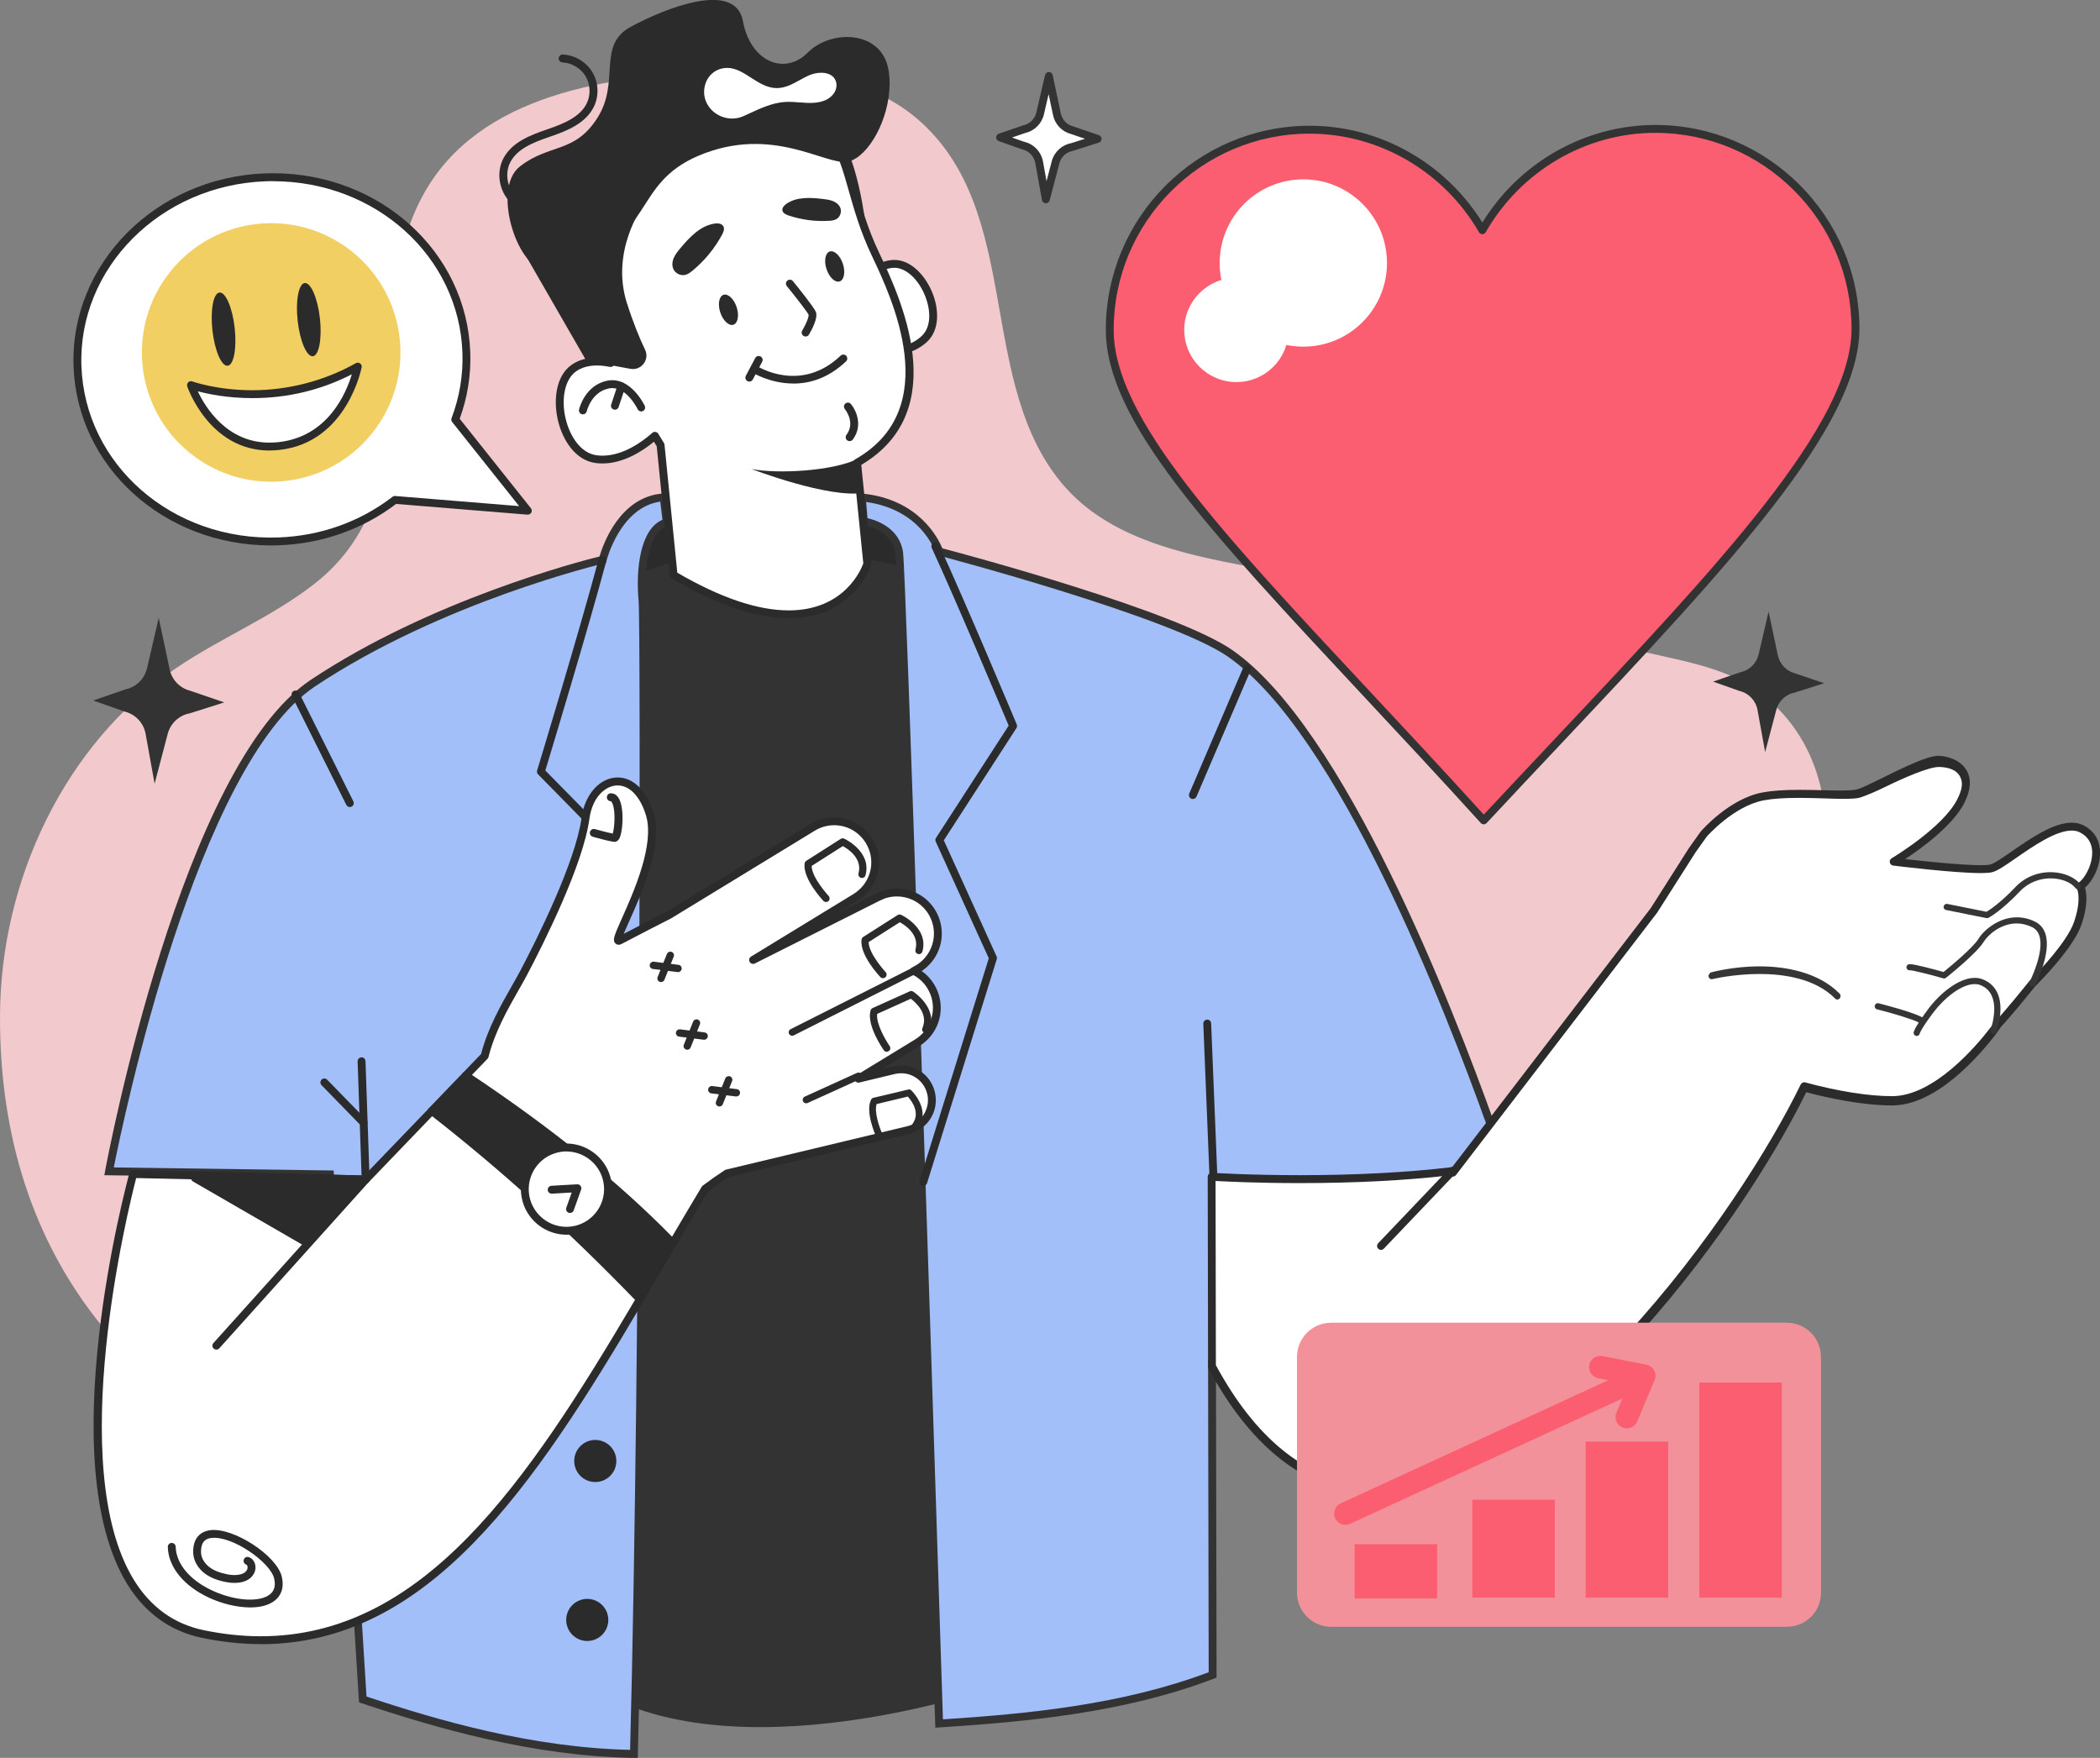 <?xml version="1.0" encoding="UTF-8"?>
<svg id="_레이어_2" data-name="레이어 2" xmlns="http://www.w3.org/2000/svg" viewBox="0 0 452.86 379.11">
  <rect x="0" y="0" width="452.86" height="379.11" fill="#808080" stroke="none"/>
  <defs>
    <style>
      .cls-1 {
        fill: #f2cf63;
      }

      .cls-1, .cls-2, .cls-3, .cls-4, .cls-5, .cls-6, .cls-7, .cls-8, .cls-9 {
        stroke-width: 0px;
      }

      .cls-2 {
        fill: #363636;
      }

      .cls-3 {
        fill: #a2bff9;
      }

      .cls-4 {
        fill: #2b2b2b;
      }

      .cls-5 {
        fill: #333;
      }

      .cls-6 {
        fill: #fff;
      }

      .cls-7 {
        fill: #fc5e71;
      }

      .cls-8 {
        fill: #f2c9cc;
      }

      .cls-9 {
        fill: #f29199;
      }
    </style>
  </defs>
  <g id="_迹_1" data-name="卵迹_1">
    <g>
      <path class="cls-8" d="m229.75,105.11c13.36,15.12,38.14,16.11,56.51,20.22,24.26,5.43,48.52,10.85,72.79,16.28,6.97,1.56,14.15,3.21,19.93,7.4,27.43,19.9,12.38,65.93-8.18,84.23-16.17,14.4-36.77,22.56-56.01,32.49-37.24,19.22-68.16,46.42-109.22,58.16C123.84,347.27-.36,326.54,0,219.06c.1-29.12,13.84-58.53,37.9-74.92,9.65-6.57,20.69-11.02,29.89-18.22,27.52-21.55,7.89-59.33,24.72-86.03,12.96-20.56,41.54-23.81,63.62-24.44,14.63-.42,30.55.64,41.66,10.17,23.31,19.99,12.29,57.23,31.96,79.51Z"/>
      <g>
        <path class="cls-6" d="m231.19,31.7l5.51-1.75-5.51-1.88c-1.65-.43-2.91-1.76-3.26-3.42l-1.75-8.27-1.88,8.09c-.4,1.71-1.74,3.03-3.46,3.39l-5.18,1.78,5,1.76c1.75.41,3.09,1.82,3.41,3.59l1.45,8,2.11-8.01c.45-1.69,1.83-2.97,3.55-3.29Z"/>
        <path class="cls-5" d="m225.53,43.84s-.02,0-.03,0c-.4-.02-.73-.31-.8-.7l-1.45-8c-.26-1.44-1.35-2.58-2.77-2.91-.03,0-.06-.02-.09-.03l-5-1.76c-.34-.12-.57-.44-.57-.8,0-.36.23-.68.57-.8l5.18-1.78s.07-.02.1-.03c1.38-.29,2.49-1.37,2.81-2.75l1.88-8.09c.09-.39.43-.66.83-.66h0c.4,0,.74.28.82.67l1.75,8.27c.29,1.36,1.3,2.43,2.65,2.78l5.56,1.9c.35.12.58.45.57.81,0,.37-.24.69-.59.8l-5.5,1.75s-.07.02-.11.03c-1.39.25-2.53,1.3-2.88,2.67l-2.11,8.01c-.1.37-.44.63-.82.63Zm-4.62-13.25c2.06.5,3.63,2.16,4.01,4.25l.76,4.23,1.13-4.3c.52-1.99,2.16-3.51,4.17-3.89l3-.95-3.07-1.05c-1.91-.5-3.4-2.06-3.82-4.05l-.96-4.52-1.01,4.36c-.46,2-2.05,3.57-4.05,4.02l-2.83.97,2.66.94Z"/>
      </g>
      <path class="cls-5" d="m40.96,153.83l7.4-2.35-7.4-2.53c-2.21-.58-3.91-2.36-4.38-4.6l-2.35-11.11-2.52,10.87c-.53,2.29-2.34,4.07-4.65,4.56l-6.97,2.4,6.72,2.37c2.36.55,4.16,2.44,4.59,4.82l1.94,10.75,2.83-10.76c.6-2.28,2.46-4,4.78-4.42Z"/>
      <path class="cls-5" d="m387.09,149.34l6.27-1.99-6.27-2.14c-1.87-.49-3.31-2-3.71-3.9l-1.99-9.41-2.14,9.21c-.45,1.94-1.98,3.45-3.93,3.86l-5.9,2.03,5.69,2.01c1.99.46,3.52,2.07,3.89,4.08l1.65,9.11,2.4-9.11c.51-1.93,2.09-3.39,4.05-3.74Z"/>
      <g>
        <g>
          <path class="cls-7" d="m356.88,27.79c-16,.04-29.79,8.88-37.21,21.84-7.48-12.93-21.31-21.71-37.31-21.67-23.83.05-43.1,19.42-43.05,43.24.05,23.83,34.94,55.32,80.65,105.72,43.04-46.19,80.22-82.26,80.17-106.09-.05-23.83-19.42-43.1-43.25-43.05Z"/>
          <path class="cls-5" d="m319.96,177.78h0c-.24,0-.46-.1-.62-.28-9.04-9.96-17.49-19.01-25.66-27.76-33.22-35.57-55.17-59.08-55.21-78.53-.06-24.26,19.64-44.04,43.89-44.09h.1c15.05,0,29.17,7.96,37.21,20.87,7.99-12.98,22.12-21,37.22-21.04h.1c24.2,0,43.94,19.69,43.99,43.89.05,21.19-28.49,51.49-64.62,89.86-5.12,5.43-10.41,11.05-15.78,16.81-.16.17-.39.27-.62.27Zm-37.5-148.96h-.1c-23.32.05-42.25,19.07-42.2,42.39.04,18.78,22.99,43.36,54.75,77.37,7.99,8.56,16.24,17.39,25.06,27.1,5.16-5.53,10.24-10.92,15.15-16.14,35.87-38.09,64.2-68.17,64.16-88.69-.05-23.27-19.03-42.2-42.3-42.2h-.1c-14.96.03-28.94,8.24-36.48,21.42-.15.26-.43.43-.73.43h0c-.3,0-.58-.16-.73-.42-7.58-13.11-21.56-21.25-36.48-21.25Z"/>
        </g>
        <circle class="cls-6" cx="281.06" cy="56.72" r="18.04"/>
        <circle class="cls-6" cx="266.63" cy="71.15" r="11.25"/>
      </g>
      <g>
        <path class="cls-6" d="m113.83,110.14l-15.66-19.67c1.71-4.52,2.58-9.4,2.4-14.47-.78-21.68-20.18-38.58-43.33-37.75-23.15.83-41.3,19.08-40.52,40.76.78,21.68,20.18,38.58,43.33,37.75,9.55-.34,18.25-3.66,25.12-8.95l28.67,2.33Z"/>
        <path class="cls-4" d="m58.41,117.63c-23.08,0-41.77-16.95-42.55-38.6-.79-22.11,17.75-40.79,41.34-41.64.56-.02,1.11-.03,1.66-.03,23.08,0,41.77,16.95,42.55,38.6.18,4.89-.59,9.72-2.28,14.35l15.36,19.3c.21.27.24.63.09.93-.16.3-.48.46-.82.45l-28.34-2.31c-7.26,5.5-16.02,8.59-25.34,8.92-.56.02-1.11.03-1.67.03Zm.45-78.56c-.53,0-1.07,0-1.6.03-22.65.81-40.46,18.7-39.7,39.88.76,21.22,19.56,37.74,42.46,36.93,9.09-.33,17.6-3.36,24.63-8.77.17-.13.38-.19.59-.17l26.71,2.18-14.44-18.14c-.19-.23-.24-.55-.13-.83,1.73-4.56,2.51-9.31,2.34-14.14-.74-20.73-18.69-36.96-40.85-36.96Z"/>
      </g>
      <g>
        <circle class="cls-1" cx="58.48" cy="76.01" r="27.88" transform="translate(-37.41 74.21) rotate(-51.35)"/>
        <path class="cls-4" d="m68.99,68.67c-.49-4.36-1.95-7.77-3.28-7.63-1.32.15-2,3.8-1.52,8.16.49,4.36,1.95,7.77,3.28,7.63,1.32-.15,2-3.8,1.52-8.16Z"/>
        <path class="cls-4" d="m50.61,70.72c-.49-4.36-1.95-7.77-3.28-7.63s-2,3.8-1.52,8.16c.49,4.36,1.95,7.77,3.28,7.63s2-3.8,1.52-8.16Z"/>
        <g>
          <path class="cls-6" d="m41.19,83.06s17.57,6.41,35.97-4c0,0-2.85,15.56-16.98,17.13-14.12,1.57-19-13.13-19-13.13Z"/>
          <path class="cls-4" d="m58.1,97.16c-12.99,0-17.68-13.69-17.72-13.83-.1-.31-.02-.65.21-.88.23-.23.58-.3.88-.19.05.02,5.32,1.9,12.95,1.9s15.47-1.97,22.32-5.84c.29-.16.64-.14.91.05.27.19.4.52.34.84-.03.16-3.14,16.2-17.72,17.82-.73.08-1.46.12-2.17.12Zm-15.44-12.76c1.61,3.41,6.25,11.06,15.44,11.06.65,0,1.32-.04,1.99-.11,10.64-1.18,14.57-10.59,15.78-14.63-6.64,3.41-13.85,5.14-21.44,5.14-5.35,0-9.53-.87-11.76-1.47Z"/>
        </g>
      </g>
      <path class="cls-4" d="m134.3,122.73c.72-6.8,3.47-12.15,9.55-12.29s44.26-.43,46.72.43c2.46.87,8.53,12.29,8.53,12.29l-20.54,5.79h-46.57l2.31-6.22Z"/>
      <path class="cls-5" d="m185.21,120.27s13.45,2.17,17.36,4.77c3.9,2.6,9.55,239.51,9.55,239.51,0,0-59.01,19.96-88.51-3.47l6.36-234.88,17.36-5.79,37.89-.14Z"/>
      <g>
        <path class="cls-3" d="m138.57,129.6c-.65-6.94.43-15.62,5.21-16.92l-.65-5.42c-9.98.65-13.16,13.45-13.16,13.45,0,0-34.71,8.1-62.48,26.61-27.77,18.51-43.97,105.29-43.97,105.29l47.64.66,7.08,113.24c19.17,6.43,38.44,11.43,58.47,11.74,2.26-84.18,2.35-243.45,1.86-248.65Z"/>
        <path class="cls-5" d="m137.53,379.11h-.84c-21.9-.35-42.89-6.49-58.73-11.8l-.54-.18-7.06-113.02-47.86-.66.18-.99c.66-3.56,16.58-87.34,44.33-105.84,25.79-17.19,57.92-25.53,62.27-26.61.73-2.48,4.35-12.97,13.79-13.59l.8-.05.83,6.95-.71.19c-4.08,1.11-5.24,9.09-4.58,16.02.43,4.62.43,163.36-1.86,248.75l-.02.84Zm-58.49-13.23c15.45,5.16,35.72,11.03,56.84,11.5,2.27-85.55,2.27-243.11,1.84-247.7-.65-6.97.34-15.54,5.13-17.58l-.47-3.92c-8.63,1.22-11.56,12.61-11.59,12.73l-.13.5-.51.12c-.35.08-34.89,8.28-62.2,26.49-25.57,17.05-41.5,94.09-43.41,103.75l47.41.66,7.09,113.45Z"/>
      </g>
      <g>
        <path class="cls-3" d="m321.39,242.34c-8.14-22.79-31.91-84.51-56.05-101.38-12.58-8.8-62.77-21.98-62.77-21.98,0,0-3.21-10.32-16.72-11.67l.45,5.16s6.72.87,7.59,6.72c.63,4.25,5.82,164.65,8.63,252.52,20.16-1.3,40.34-3.34,58.98-10.47l-.13-66.55c-.04-22.58,51.86-42.13,51.86-42.13.13-.02.25-.03.37-.04,3.64-.44,7.26-.98,10.75-1.63,0,0-1.05-3.2-2.95-8.53Z"/>
        <path class="cls-5" d="m201.7,372.6l-.03-.88c-5.02-157.37-8.17-249.37-8.62-252.42-.76-5.14-6.61-5.97-6.86-6.01l-.68-.09-.6-6.86,1.02.1c12.26,1.22,16.43,9.73,17.28,11.81,5.22,1.38,50.53,13.54,62.61,22,24.06,16.81,47.43,76.79,56.37,101.79,1.88,5.28,2.95,8.52,2.96,8.55l.3.92-.95.18c-3.3.62-6.93,1.17-10.8,1.64l-.27.03c-2.51.96-51.25,20.02-51.21,41.3l.13,67.14-.55.21c-19.46,7.45-40.78,9.34-59.23,10.53l-.87.06Zm-14.61-260.85c1.85.43,6.86,2.06,7.64,7.31.63,4.24,5.65,159.11,8.61,251.74,17.95-1.17,38.52-3.08,57.31-10.16l-.13-65.96c-.04-22.9,50.27-42.12,52.41-42.93l.18-.05.38-.04c3.47-.42,6.74-.91,9.74-1.45-.44-1.31-1.35-3.97-2.64-7.59-8.88-24.85-32.08-84.44-55.74-100.97-12.31-8.61-62-21.73-62.5-21.86l-.46-.12-.14-.45c-.12-.39-3.07-9.3-14.97-10.96l.3,3.48Z"/>
      </g>
      <path class="cls-4" d="m199.1,255.77c-.08,0-.17-.01-.25-.04-.45-.14-.7-.62-.56-1.06l14.94-48-11.44-25.16c-.12-.26-.1-.57.06-.81l15.67-24.21c-1.45-3.44-11.54-27.41-16.59-38.32-.2-.43-.01-.93.41-1.13.43-.2.93-.01,1.13.41,5.44,11.74,16.68,38.52,16.79,38.79.11.26.08.55-.07.79l-15.66,24.2,11.38,25.03c.09.19.1.4.04.6l-15.04,48.31c-.11.36-.45.6-.81.6Z"/>
      <path class="cls-4" d="m138.06,256.35c-.37,0-.71-.24-.82-.62l-13.31-46.86c-.04-.16-.04-.32,0-.48l7.67-25.55-15.56-15.84c-.22-.22-.3-.54-.21-.84.09-.3,9.01-29.68,13.3-45.68.12-.45.58-.72,1.04-.6.45.12.72.59.6,1.04-3.99,14.9-11.99,41.35-13.17,45.25l15.56,15.84c.22.22.3.54.21.84l-7.74,25.8,13.24,46.62c.13.45-.13.92-.58,1.05-.08.02-.16.03-.23.03Z"/>
      <path class="cls-2" d="m77.83,326.42c-1.01,0-1.97-.07-2.84-.15-1.67-.13-4.13-.47-6.08-1.9-1.76-1.15-3.26-3.59-2.67-5.98.64-2.58,3.28-4.25,7.25-4.56,2.41-.19,4.34.21,5.72,1.21.99.71,1.69,1.89,1.86,3.15.14,1.06-.11,2.07-.72,2.82-.21.26-.55.37-.86.29-.33-.08-.71-.18-.92-.16-.47.04-.88-.31-.91-.78s.31-.88.78-.91c.28-.02.57.01.85.06.16-.39.15-.79.11-1.1-.11-.79-.55-1.56-1.17-2-1.3-.94-3.22-1-4.59-.89-1.51.12-5.1.68-5.74,3.28-.4,1.6.73,3.35,1.99,4.18,1.27.93,2.88,1.42,5.26,1.6,2.45.23,5.58.34,8.28-.93,2.13-1.14,4.05-3.88,3.37-6.29-.5-1.9-2.32-3.45-5.42-4.62-3.05-1.16-6.53-1.68-10.33-1.56-.47.05-.86-.35-.88-.82-.01-.47.35-.86.82-.88,4.03-.14,7.72.43,10.98,1.67,3.64,1.38,5.81,3.32,6.46,5.77.91,3.25-1.45,6.75-4.25,8.25-2.08.98-4.31,1.25-6.35,1.25Z"/>
      <circle class="cls-4" cx="128.16" cy="279.9" r="4.54"/>
      <path class="cls-4" d="m132.91,315.08c0-2.51-2.03-4.54-4.54-4.54s-4.54,2.03-4.54,4.54,2.03,4.54,4.54,4.54,4.54-2.03,4.54-4.54Z"/>
      <circle class="cls-4" cx="126.64" cy="349.36" r="4.54"/>
      <g>
        <g>
          <path class="cls-6" d="m182.87,66.1s3.89-9.18,10.02-9.19c6.12-.01,11.31,11.74,6.39,16.24-4.92,4.51-13.61,2.42-13.61,2.42l-2.8-9.47Z"/>
          <path class="cls-4" d="m190.32,76.9c-2.71,0-4.76-.49-4.85-.51-.29-.07-.53-.29-.62-.58l-2.8-9.47c-.06-.19-.04-.39.03-.57.17-.4,4.19-9.69,10.8-9.71,3.75,0,6.84,3.64,8.25,7.25,1.29,3.31,1.63,7.8-1.28,10.47-2.82,2.58-6.74,3.12-9.53,3.12Zm-3.98-2.06c.72.14,2.21.36,3.98.36,2.49,0,5.97-.46,8.38-2.68,2.28-2.08,1.93-5.81.84-8.6-1.41-3.63-4.15-6.17-6.65-6.17-4.94.01-8.44,6.94-9.12,8.4l2.57,8.68Z"/>
        </g>
        <path class="cls-4" d="m178.17,25.58c5.11,4.01,7.87,15.57,8.85,26.29.98,10.71-9.27-18.23-9.27-18.23l-9.36-6.18,9.79-1.87Z"/>
        <g>
          <path class="cls-6" d="m188.79,54.83c-5.07-10.67-5.43-19.47-9.01-24.25,0,0-14.13-21.69-43.5-5.91-.36.19-.7.39-1.05.59-14.8,8.63-20.69,24.96-11.49,40.05l7.91,12.98c-2.71-.55-5.65-.52-7.95,1.12-5.78,4.12-2.74,18.7,4.93,19.63,5.23.63,10.05-2.8,12.58-5.06l1.22,1.99,2.81,28.06c34.62,20.39,41.79-2.42,41.79-2.42l-2.2-21.8c19.47-11.03,8.88-34.6,3.96-44.96Z"/>
          <path class="cls-4" d="m170.07,133.34h0c-7.08,0-15.57-2.89-25.25-8.59-.23-.14-.39-.38-.41-.65l-2.79-27.86-.6-.98c-2.42,2-6.54,4.69-11.1,4.69-.46,0-.93-.03-1.38-.08-4.48-.54-7.15-4.96-8.15-8.92-1.1-4.31-.65-9.76,2.83-12.24,1.78-1.27,4.05-1.78,6.77-1.53l-6.97-11.43c-4.27-7-5.55-14.53-3.72-21.8,1.98-7.85,7.49-14.75,15.5-19.42.35-.2.71-.4,1.07-.6,7.23-3.89,14.19-5.86,20.68-5.86,15.9,0,23.62,11.56,23.94,12.05,1.9,2.53,2.93,6.19,4.14,10.43,1.17,4.11,2.49,8.77,4.93,13.92,4.43,9.33,16.13,33.99-3.83,45.79l2.15,21.26c.01.11,0,.23-.03.34-.04.11-3.77,11.49-17.77,11.49Zm-24.02-9.84c9.26,5.4,17.34,8.14,24.02,8.14,12.01,0,15.62-8.8,16.1-10.14l-2.18-21.62c-.03-.33.13-.66.43-.82,19.25-10.91,7.89-34.85,3.61-43.86-2.51-5.28-3.85-10.01-5.03-14.19-1.2-4.24-2.16-7.6-3.89-9.92-.11-.16-7.59-11.32-22.55-11.32-6.21,0-12.89,1.9-19.87,5.66-.35.19-.69.38-1.02.57-7.62,4.44-12.84,10.97-14.71,18.37-1.72,6.81-.5,13.9,3.52,20.5l7.91,12.98c.18.29.16.65-.03.93-.19.28-.53.41-.86.34-3.03-.62-5.51-.29-7.29.98-2.41,1.71-3.3,6.01-2.17,10.44.87,3.41,3.09,7.22,6.71,7.66.39.05.78.07,1.18.07,4.53,0,8.67-3.08,10.74-4.92.19-.17.44-.24.69-.2s.47.18.6.4l1.22,1.99c.07.11.11.23.12.36l2.76,27.63Z"/>
        </g>
        <path class="cls-4" d="m185.02,98.92c-5.3,2.69-17.37,3.33-22.96,2.23,0,0,16.74,6.43,24.22,5.12l-1.27-7.35Z"/>
        <path class="cls-4" d="m126.43,77.79l-12.87-22.35,25.07-11.01s-7.05,9.68-3.43,20.96c1.4,4.37,2.76,7.65,3.91,10.03,1.03,2.15-.83,4.55-3.17,4.12l-9.51-1.75Z"/>
        <path class="cls-4" d="m125.7,89.36c-.06,0-.13,0-.19-.02-.46-.1-.74-.56-.64-1.02.05-.21,1.26-5.26,6.11-6.22,4.95-.98,7.93,5.16,8.06,5.42.2.42.02.93-.4,1.13-.42.2-.93.02-1.13-.4-.03-.05-2.53-5.21-6.2-4.48-3.78.74-4.78,4.89-4.78,4.93-.09.39-.44.66-.83.66Z"/>
        <path class="cls-4" d="m132.61,88.36c-.09,0-.18-.01-.27-.04-.45-.15-.69-.63-.54-1.07l1.39-4.2c.15-.45.62-.69,1.07-.54.45.15.69.63.54,1.07l-1.39,4.2c-.12.36-.45.58-.81.58Z"/>
        <g>
          <path class="cls-6" d="m170.34,61.16s4.39,5.39,4.82,6.41c.43,1.02-1.43,4.15-1.43,4.15"/>
          <path class="cls-4" d="m173.72,72.57c-.15,0-.3-.04-.43-.12-.4-.24-.53-.76-.29-1.16.82-1.37,1.47-2.99,1.37-3.4-.23-.55-2.57-3.58-4.69-6.19-.3-.36-.24-.9.12-1.19.36-.3.9-.24,1.19.12.75.92,4.49,5.54,4.94,6.62.54,1.28-.86,3.86-1.48,4.91-.16.27-.44.41-.73.41Z"/>
        </g>
        <g>
          <path class="cls-6" d="m182.84,87.69s2.81,3.33.38,6.6"/>
          <path class="cls-4" d="m183.22,95.14c-.18,0-.35-.05-.51-.17-.38-.28-.45-.81-.17-1.19,2.01-2.7-.32-5.52-.34-5.55-.3-.36-.26-.89.1-1.2.36-.3.89-.26,1.2.1,1.12,1.33,2.65,4.64.41,7.66-.17.22-.42.34-.68.34Z"/>
        </g>
        <path class="cls-4" d="m155.97,48.75c.34.56.05,1.29-.26,1.87-1.6,2.96-3.77,5.61-6.37,7.75-.46.38-.95.75-1.53.9-.99.26-2.13-.27-2.58-1.2-.36-.76-.27-1.67.06-2.44s.87-1.43,1.41-2.08c2.01-2.4,4.35-4.9,7.45-5.34.66-.09,1.46-.02,1.81.55Z"/>
        <path class="cls-4" d="m168.73,45.41c.12.57.74.86,1.29,1.05,2.81.95,5.81,1.34,8.77,1.16.52-.03,1.07-.09,1.53-.34.8-.43,1.21-1.46.94-2.32-.22-.71-.83-1.24-1.51-1.54-.68-.3-1.43-.4-2.16-.49-2.74-.34-5.76-.54-8.02,1.04-.48.34-.96.86-.84,1.44Z"/>
        <path class="cls-4" d="m191.63,15.22c1.17,7.55-2.78,16.18-6.97,18.86-.66.42-1.33.71-1.98.8-4.79.75-16.16-7.93-31.9-1.36-14.89,6.24-9.26,18.12-28.86,23.7-1.11.32-2.3.61-3.58.88-6.26,1.33-12.64-17.24-6.22-22.21,6.41-4.98,11.85-2.74,16.76-10.55,4.9-7.81-.2-15.56,7.12-19.55,7.33-3.98,22.56-10.11,24.2-1.27,1.63,8.86,9.04,11.83,14.02,6.8,4.99-5.04,16.05-4.85,17.4,3.89Z"/>
        <g>
          <path class="cls-6" d="m155.8,14.32c4.49-.81,7.47,4.28,11.7,4.28,2.4,0,4.43-1.64,6.6-2.64,2.28-1.05,5.63-1.06,6.52,1.42.42,1.17.05,2.48-.78,3.41-1.43,1.59-3.59,1.91-5.62,1.85-1.69-.05-3.37-.33-5.05-.2-3.04.23-5.88,1.75-8.72,3.03-4.75,2.13-10.15-2.1-8.86-7.14.14-.53.35-1.05.65-1.55.77-1.28,2.08-2.19,3.55-2.45Z"/>
          <path class="cls-4" d="m157.84,26.45c-2.13,0-4.19-1.01-5.5-2.71-1.24-1.6-1.65-3.56-1.15-5.52.15-.59.39-1.16.7-1.67.83-1.38,2.27-2.36,3.84-2.65.35-.06.7-.09,1.05-.09,2.11,0,3.9,1.15,5.63,2.26,1.68,1.08,3.27,2.1,5.1,2.1,1.61,0,3.06-.8,4.58-1.64.6-.33,1.22-.67,1.84-.96.99-.46,2.12-.71,3.17-.71,1.96,0,3.39.86,3.93,2.37.46,1.27.13,2.74-.86,3.83-1.21,1.35-3.01,2-5.51,2-.15,0-.29,0-.44,0-.62-.02-1.24-.07-1.86-.11-1.04-.08-2.11-.16-3.16-.08-2.5.19-4.94,1.32-7.29,2.4-.43.2-.86.4-1.28.59-.89.4-1.83.6-2.79.6Zm-1.07-11.8c-.3,0-.6.03-.89.08-1.34.24-2.56,1.08-3.26,2.25-.27.45-.47.92-.6,1.44-.44,1.7-.08,3.4,1,4.79,1.67,2.16,4.75,2.98,7.27,1.85.42-.19.85-.39,1.28-.58,2.42-1.12,4.93-2.28,7.59-2.48,1.1-.08,2.21,0,3.29.09.6.05,1.21.09,1.81.11.14,0,.28,0,.42,0,2.24,0,3.84-.56,4.87-1.72.77-.85,1.04-2.02.69-2.98-.56-1.57-2.2-1.81-3.13-1.81s-1.93.22-2.81.63c-.6.28-1.2.61-1.79.93-1.56.86-3.16,1.75-4.99,1.75-2.08,0-3.85-1.14-5.56-2.24-1.7-1.09-3.3-2.12-5.17-2.12Z"/>
        </g>
        <path class="cls-4" d="m111.21,44.37c-.18,0-.37-.06-.53-.18-2.88-2.28-3.84-6.62-2.19-9.9,1.78-3.52,5.56-5.05,9.62-6.43,3.37-1.15,7.08-2.63,8.49-5.72.82-1.8.69-4.06-.35-5.75-1.03-1.69-2.98-2.84-4.96-2.93-.47-.02-.83-.42-.81-.89.02-.47.41-.82.89-.81,2.57.12,4.99,1.55,6.34,3.74,1.34,2.19,1.51,5.01.44,7.34-1.69,3.7-5.79,5.36-9.49,6.62-3.71,1.26-7.16,2.64-8.65,5.59-1.28,2.54-.51,6.04,1.72,7.8.37.29.43.82.14,1.19-.17.21-.42.32-.67.32Z"/>
        <path class="cls-4" d="m181.76,56.88c-.59-1.78-1.86-2.96-2.83-2.64-.97.32-1.28,2.03-.69,3.81s1.86,2.96,2.83,2.64c.97-.32,1.28-2.03.69-3.81Z"/>
        <path class="cls-4" d="m158.85,66.22c-.59-1.78-1.86-2.96-2.83-2.64-.97.32-1.28,2.03-.69,3.81s1.86,2.96,2.83,2.64,1.28-2.03.69-3.81Z"/>
        <g>
          <path class="cls-6" d="m162.76,79.64s9.97,6.37,19.1-2.33"/>
          <path class="cls-4" d="m171.09,82.71c-5,0-8.72-2.31-8.78-2.35-.39-.25-.51-.77-.26-1.17.25-.4.77-.51,1.17-.26.39.24,9.54,5.89,18.06-2.23.34-.32.88-.31,1.2.03.32.34.31.88-.03,1.2-3.87,3.69-7.92,4.79-11.36,4.79Z"/>
        </g>
        <g>
          <line class="cls-6" x1="163.61" y1="77.62" x2="161.59" y2="81.44"/>
          <path class="cls-4" d="m161.59,82.29c-.13,0-.27-.03-.4-.1-.41-.22-.57-.73-.35-1.15l2.02-3.82c.22-.42.73-.57,1.15-.35.41.22.57.73.35,1.15l-2.02,3.82c-.15.29-.45.45-.75.45Z"/>
        </g>
      </g>
      <g>
        <g>
          <path class="cls-4" d="m138.01,280.19c2.37-4.02,4.73-8.07,7.09-12.1-13.27-13.66-28.48-25.38-44.65-36.14l-7.33,7.62c16.14,12.56,30.86,26.1,44.89,40.62Z"/>
          <path class="cls-4" d="m138.01,281.04c-.23,0-.45-.09-.61-.26-14.88-15.41-29.54-28.67-44.8-40.54-.19-.15-.31-.37-.33-.61-.02-.24.07-.48.23-.65l7.33-7.62c.28-.3.74-.35,1.08-.12,18.2,12.11,32.85,23.97,44.79,36.26.27.27.32.69.12,1.02l-2.63,4.49c-1.49,2.54-2.97,5.08-4.46,7.61-.13.23-.37.38-.63.41-.03,0-.07,0-.1,0Zm-43.63-41.56c14.8,11.57,29.03,24.45,43.46,39.32,1.3-2.21,2.6-4.43,3.9-6.65l2.3-3.93c-11.64-11.91-25.88-23.42-43.47-35.17l-6.19,6.43Z"/>
        </g>
        <g>
          <path class="cls-6" d="m93.12,239.57l-14.2,14.77-.82-.02-32.85-.76-16.51-.38s-24.84,90.93,15.04,99.21c43.8,9.1,69.47-30.13,94.24-72.2-14.03-14.53-28.75-28.07-44.89-40.62Z"/>
          <path class="cls-4" d="m56.22,354.57s0,0,0,0c-4.09,0-8.34-.45-12.63-1.34-6.87-1.43-12.32-5.35-16.18-11.65-16.21-26.46-.19-86.09.5-88.61.1-.38.42-.63.84-.62l49.81,1.15,13.95-14.5c.3-.31.79-.35,1.13-.08,15.33,11.92,30.04,25.24,44.98,40.7.26.27.31.69.12,1.02-23.81,40.46-46.46,73.95-82.52,73.95Zm-26.85-100.52c-1.71,6.61-15.47,62.24-.52,86.64,3.61,5.89,8.68,9.55,15.08,10.88,4.18.87,8.31,1.31,12.28,1.31,35,0,57.3-32.8,80.73-72.55-14.53-15.01-28.86-27.97-43.75-39.61l-13.67,14.22c-.16.17-.4.26-.63.26l-.82-.02-48.7-1.12Z"/>
        </g>
        <g>
          <path class="cls-6" d="m198.93,224.04c3.24-2.78,4.08-7.57,1.78-11.32-.9-1.49-2.19-2.61-3.64-3.32l.3-.16c.66-.34,1.25-.74,1.79-1.2,3.02-2.59,4.01-6.98,2.14-10.7-2.2-4.36-7.52-6.13-11.89-3.92l-27.03,13.6,22.09-13.49c.42-.26.8-.54,1.15-.85,3.24-2.78,4.08-7.57,1.79-11.32-2.55-4.17-8-5.49-12.18-2.94l-31.02,18.93c-1.61.82-4.93,2.5-10.58,5.46-2.79,1.47,9.51-17.09,6.47-27.2-3.25-10.84-12.63-8.15-13.86.84-1.46,10.77-11.54,29.96-13.32,33.33-2.37,4.5-6.66,10.89-8.42,17.95l-4.06,4.22c16.17,10.76,31.38,22.48,44.65,36.14,2.31-3.93,4.62-7.86,6.96-11.73,1.55-1.17,3.13-2.28,4.71-3.31.06,0,.12-.02.17-.03l38.92-9.32c1.06-.25,2-.75,2.77-1.41,1.83-1.57,2.74-4.09,2.14-6.59-.86-3.58-4.44-5.77-8.01-4.91l-7.67,1.84,12.68-7.74c.42-.26.8-.54,1.16-.85Z"/>
          <path class="cls-4" d="m145.1,268.94c-.23,0-.45-.09-.61-.26-11.86-12.2-26.42-23.99-44.51-36.03-.21-.14-.35-.36-.37-.61-.03-.25.06-.5.23-.68l3.91-4.06c1.41-5.51,4.29-10.57,6.62-14.66.67-1.17,1.29-2.27,1.82-3.27,3.54-6.72,11.92-23.41,13.23-33.05.68-5.01,3.95-8.65,7.78-8.65,3.4,0,6.29,2.87,7.74,7.68,2.08,6.91-2.49,17.15-5.23,23.27-.44.99-.89,2-1.21,2.78,3.59-1.88,6.66-3.45,9.35-4.82l30.96-18.9c1.52-.93,3.27-1.42,5.05-1.42,3.41,0,6.51,1.74,8.29,4.65,2.49,4.08,1.67,9.3-1.96,12.41-.37.33-.78.63-1.26.93l-4.43,2.7,8.53-4.29c1.37-.69,2.83-1.04,4.36-1.04,3.69,0,7.01,2.05,8.67,5.34,2.01,4,1.04,8.83-2.35,11.73-.31.26-.62.5-.95.72,1.08.76,1.99,1.73,2.68,2.87,2.49,4.08,1.67,9.3-1.95,12.41-.39.34-.81.64-1.27.93l-8.09,4.94,2.44-.58c.58-.14,1.17-.21,1.76-.21,3.47,0,6.46,2.36,7.27,5.75.66,2.74-.27,5.59-2.42,7.43-.91.78-1.99,1.33-3.12,1.6l-38.92,9.32s-.03,0-.05.01c-1.45.94-2.92,1.98-4.39,3.08-2.46,4.09-4.85,8.14-6.87,11.58-.13.23-.37.38-.63.41-.03,0-.07,0-.1,0Zm-43.34-37.13c17.42,11.65,31.56,23.08,43.17,34.9,1.92-3.26,4.13-7.01,6.4-10.78.06-.09.13-.17.22-.24,1.59-1.2,3.19-2.32,4.76-3.34.1-.07.22-.11.35-.13.02,0,.07-.01.09-.02l38.92-9.32c.88-.21,1.71-.63,2.41-1.23,1.66-1.42,2.38-3.63,1.87-5.74-.63-2.62-2.94-4.45-5.62-4.45-.46,0-.91.05-1.36.16l-7.67,1.84c-.41.1-.82-.12-.98-.5-.16-.39-.01-.83.34-1.05l12.68-7.74c.38-.24.72-.49,1.05-.77,2.99-2.57,3.67-6.87,1.61-10.24-.78-1.3-1.92-2.33-3.29-3-.29-.14-.47-.43-.48-.75,0-.32.18-.62.46-.76l.3-.16c.59-.31,1.12-.66,1.62-1.09,2.79-2.39,3.59-6.37,1.94-9.67-1.37-2.72-4.11-4.4-7.15-4.4-1.25,0-2.46.29-3.59.86l-27.03,13.6c-.41.2-.9.05-1.12-.35-.22-.4-.09-.9.3-1.14l22.09-13.49c.39-.24.73-.49,1.04-.76,3-2.57,3.68-6.88,1.62-10.24-1.47-2.4-4.03-3.84-6.84-3.84-1.47,0-2.91.41-4.16,1.18l-31.02,18.93c-3.06,1.55-6.51,3.33-10.63,5.49-.23.12-.44.18-.65.18h0c-.34,0-.65-.17-.84-.45-.45-.7-.08-1.61,1.59-5.35,2.46-5.52,7.05-15.79,5.15-22.09-1.22-4.05-3.5-6.47-6.11-6.47s-5.45,2.47-6.09,7.18c-1.34,9.91-9.83,26.81-13.41,33.61-.54,1.02-1.17,2.14-1.85,3.32-2.3,4.04-5.17,9.08-6.5,14.45-.04.14-.11.28-.21.38l-3.36,3.49Z"/>
        </g>
        <g>
          <g>
            <path class="cls-4" d="m146.52,208.67c.04.07.06.15.05.23-.02.2-.21.34-.4.32l-5.32-.67c-.2-.02-.34-.21-.32-.41.02-.2.21-.34.4-.32l5.32.67c.12.01.21.08.27.18Z"/>
            <path class="cls-4" d="m146.21,209.64h-.1s-5.32-.67-5.32-.67c-.21-.03-.4-.13-.52-.3-.13-.17-.19-.38-.16-.58.05-.39.38-.69.78-.69h.1s5.33.68,5.33.68c.24.03.46.17.58.38.09.15.13.33.1.5-.05.39-.38.69-.78.69Z"/>
          </g>
          <g>
            <path class="cls-4" d="m142.23,211.19c.04.07.1.12.18.15.19.08.4-.01.47-.2l2-4.98c.08-.19-.02-.4-.2-.47-.19-.08-.4.01-.47.2l-2,4.98c-.04.11-.03.23.02.32Z"/>
            <path class="cls-4" d="m142.55,211.8h0c-.1,0-.2-.02-.3-.06-.16-.06-.3-.18-.38-.33-.13-.21-.14-.47-.05-.7l2-4.98c.16-.39.63-.59,1.03-.44.19.08.35.23.43.42s.09.41,0,.61l-2,4.98c-.12.3-.41.49-.73.49Z"/>
          </g>
        </g>
        <g>
          <g>
            <path class="cls-4" d="m152.17,223.26c.04.07.06.15.05.23-.02.2-.21.34-.4.32l-5.32-.67c-.2-.02-.34-.21-.32-.41.02-.2.21-.34.4-.32l5.32.67c.12.01.21.08.27.18Z"/>
            <path class="cls-4" d="m151.86,224.23h-.1s-5.32-.67-5.32-.67c-.21-.03-.4-.13-.52-.3-.13-.17-.19-.38-.16-.58.05-.39.38-.69.78-.69h.1s5.32.67,5.32.67c.24.03.46.17.58.38.09.15.12.33.1.5-.05.39-.38.69-.78.69Z"/>
          </g>
          <g>
            <path class="cls-4" d="m147.88,225.79c.04.07.1.12.18.15.19.08.4-.01.47-.2l2-4.98c.08-.19-.02-.4-.2-.47-.19-.08-.4.01-.47.2l-2,4.98c-.04.11-.03.23.02.32Z"/>
            <path class="cls-4" d="m148.2,226.39h0c-.1,0-.2-.02-.29-.06-.16-.06-.3-.18-.39-.33-.13-.21-.14-.47-.05-.69l2-4.98c.16-.4.63-.6,1.03-.44.19.08.35.23.43.42.08.19.08.41,0,.61l-2,4.98c-.12.3-.41.49-.73.49Z"/>
          </g>
        </g>
        <g>
          <g>
            <path class="cls-4" d="m159.12,235.5c.04.07.06.15.05.23-.02.2-.21.34-.4.32l-5.32-.67c-.2-.02-.34-.21-.32-.41.02-.2.21-.34.4-.32l5.32.67c.12.01.21.08.27.18Z"/>
            <path class="cls-4" d="m158.81,236.47h-.1s-5.32-.67-5.32-.67c-.21-.02-.39-.13-.52-.3-.13-.17-.19-.38-.16-.59.05-.39.38-.69.78-.69h.1s5.32.67,5.32.67c.24.03.46.17.58.38.09.15.12.33.1.5-.05.39-.38.69-.78.69Z"/>
          </g>
          <g>
            <path class="cls-4" d="m154.83,238.02c.04.07.1.12.18.15.19.08.4-.01.47-.2l2-4.98c.08-.19-.02-.4-.2-.47-.19-.08-.4.01-.47.2l-2,4.98c-.04.11-.03.23.02.32Z"/>
            <path class="cls-4" d="m155.15,238.63h0c-.1,0-.2-.02-.3-.06-.16-.06-.3-.18-.39-.33-.12-.21-.14-.46-.05-.69l2-4.98c.16-.39.63-.59,1.03-.44.19.08.35.23.43.42s.09.41,0,.61l-2,4.98c-.12.3-.41.49-.73.49Z"/>
          </g>
        </g>
        <g>
          <path class="cls-4" d="m130.75,180.79c-1.28-.31-2.71-.72-2.8-.74-.23-.07-.37-.31-.3-.54.07-.23.28-.39.54-.3.03.01,3.11.89,4.21,1.03.44-.67.93-4.97.09-7.07-.21-.53-.47-.82-.76-.79-.25,0-.44-.19-.44-.43,0-.24.19-.44.43-.44.4,0,.97.16,1.4.97,1.08,1.99.79,7.06,0,8.27-.24.37-.53.4-.68.39-.36-.03-1-.17-1.68-.33Z"/>
          <path class="cls-4" d="m132.48,181.55h-.08c-.35-.04-.94-.15-1.75-.35-1.16-.28-2.44-.64-2.81-.74-.23-.07-.42-.21-.53-.41-.11-.2-.14-.43-.08-.65.13-.47.62-.74,1.08-.59.19.06,2.63.74,3.83.96.33-1.05.67-4.65-.05-6.44-.19-.47-.33-.53-.33-.53h0c-.51,0-.89-.37-.89-.85,0-.23.08-.45.24-.61.16-.17.38-.26.61-.26.52,0,1.25.21,1.78,1.19,1.16,2.13.84,7.4-.03,8.71-.33.51-.76.58-.99.58Zm-4.44-1.95c.39.14,1.66.5,2.81.77.96.23,1.41.3,1.62.32v.42s.01-.42.01-.42c.02,0,.04,0,.08-.02l-.22-.03c-1.15-.15-4.28-1.05-4.3-1.05Zm3.67-7.68c.5.02.88.38,1.16,1.09.85,2.11.44,6.61-.13,7.46l-.11.17s.08-.07.12-.14c.73-1.11,1-5.99-.01-7.83-.27-.49-.62-.74-1.03-.74Z"/>
        </g>
        <g>
          <path class="cls-4" d="m197.61,209s.04.05.06.08c.08.17.02.36-.14.44l-26.54,13.4c-.16.09-.36,0-.44-.14-.08-.17-.02-.36.14-.44l26.54-13.4c.13-.07.29-.04.39.06Z"/>
          <path class="cls-4" d="m170.84,223.38c-.27,0-.53-.15-.67-.39-.11-.21-.12-.41-.05-.61.06-.19.2-.34.38-.43l26.54-13.39c.25-.14.65-.09.88.14.06.06.09.12.12.16.11.21.12.42.06.61-.06.19-.2.34-.38.43l-26.54,13.39c-.09.05-.21.08-.33.08Z"/>
        </g>
        <g>
          <path class="cls-4" d="m185.36,231.83s.04.06.07.09c.07.17,0,.36-.16.44l-11.28,5.13c-.18.07-.35,0-.44-.16-.07-.17,0-.36.16-.44l11.28-5.13c.14-.06.28-.03.37.07Z"/>
          <path class="cls-4" d="m173.85,237.94c-.27,0-.52-.15-.67-.39-.19-.42-.02-.87.34-1.04l11.29-5.13c.34-.14.64-.06.85.16.06.06.09.11.11.15.2.44.04.89-.33,1.06l-11.29,5.13c-.11.05-.21.06-.31.06Z"/>
        </g>
        <g>
          <path class="cls-4" d="m186.13,188.82c-.09.07-.2.11-.32.07-.19-.05-.3-.25-.25-.44,1.03-3.79-2.91-6.03-3.81-6.49l-7.12,4.53c-.21,2.72,3.73,6.96,3.77,7.01.14.15.13.37-.01.5h-.01c-.14.14-.36.12-.49-.01-.18-.19-4.38-4.71-3.94-7.75.02-.1.07-.2.16-.25l7.43-4.73c.1-.06.23-.07.34-.02.05.02,5.66,2.65,4.37,7.4-.02.07-.06.13-.11.18Z"/>
          <path class="cls-4" d="m178.14,194.53c-.21,0-.42-.09-.57-.24-.18-.19-4.52-4.81-4.05-8.1.05-.25.18-.45.36-.55l7.42-4.73c.23-.14.52-.16.75-.04.04.01,5.99,2.76,4.59,7.9-.03.14-.12.28-.25.39-.19.17-.47.23-.71.16-.41-.12-.65-.54-.55-.95.87-3.19-2.13-5.21-3.38-5.9l-6.72,4.28c.01,2.52,3.63,6.43,3.66,6.47.3.32.28.81-.03,1.11-.17.15-.35.21-.54.21Z"/>
        </g>
        <g>
          <path class="cls-4" d="m198.41,205.26c-.09.07-.2.11-.32.07-.19-.05-.3-.25-.25-.44,1.03-3.79-2.91-6.03-3.81-6.49l-7.12,4.53c-.21,2.72,3.73,6.96,3.77,7.01.14.15.13.37-.01.5h-.01c-.14.14-.36.12-.49-.01-.18-.19-4.38-4.71-3.94-7.75.02-.1.07-.2.16-.25l7.43-4.73c.1-.06.23-.07.34-.02.05.02,5.66,2.65,4.37,7.4-.02.07-.06.13-.11.18Z"/>
          <path class="cls-4" d="m190.42,210.97c-.21,0-.42-.09-.57-.25-.18-.19-4.53-4.8-4.05-8.1.05-.26.18-.45.36-.56l7.41-4.72c.23-.14.52-.15.76-.04.03.01,5.99,2.76,4.59,7.89-.03.14-.12.28-.24.39-.2.17-.47.23-.72.16-.41-.12-.65-.53-.54-.95.87-3.19-2.13-5.21-3.38-5.9l-6.72,4.28c.01,2.52,3.62,6.43,3.66,6.47.3.32.28.81-.03,1.1-.17.15-.35.21-.54.21Z"/>
        </g>
        <g>
          <path class="cls-4" d="m199.84,222.32c-.09.06-.22.08-.33.03-.18-.08-.26-.29-.18-.47,1.56-3.6-2.02-6.39-2.84-6.97l-7.69,3.47c-.6,2.67,2.69,7.43,2.69,7.43.15.21.11.43-.05.54h-.01c-.16.11-.37.07-.48-.09-.15-.21-3.66-5.29-2.79-8.24.03-.09.1-.19.19-.23l8.03-3.62c.11-.05.24-.04.34.03.05.03,5.22,3.43,3.26,7.95-.03.07-.08.12-.14.16Z"/>
          <path class="cls-4" d="m191.23,226.83c-.25,0-.49-.12-.64-.33-.15-.22-3.79-5.41-2.85-8.6.09-.24.24-.42.44-.5l8.01-3.61c.25-.11.53-.08.75.07.03.02,5.53,3.59,3.41,8.47-.06.14-.16.26-.3.35-.21.14-.49.16-.73.05-.39-.18-.57-.62-.4-1.02,1.31-3.03-1.36-5.46-2.5-6.32l-7.26,3.27c-.28,2.08,1.81,5.65,2.66,6.89.14.19.2.42.16.64-.03.2-.15.37-.31.49-.15.1-.3.14-.45.14Z"/>
        </g>
        <g>
          <path class="cls-4" d="m197.6,242.93c-.09.04-.2.03-.29-.03-.14-.1-.18-.29-.08-.43,1.93-2.84-.69-5.83-1.3-6.47l-7.19,1.72c-.96,2.2,1.1,6.83,1.12,6.88.07.16,0,.34-.15.41h-.01c-.15.07-.33,0-.4-.15-.09-.21-2.28-5.15-1.05-7.55.04-.07.12-.14.2-.16l7.5-1.8c.1-.02.21,0,.29.08.04.03,3.93,3.81,1.5,7.38-.04.05-.09.09-.14.11Z"/>
          <path class="cls-4" d="m189.57,245.47c-.29,0-.55-.17-.67-.43-.1-.21-2.38-5.31-1.04-7.91.12-.21.3-.34.5-.38l7.66-1.81c.19,0,.38.08.52.22.02.02,4.18,4.05,1.55,7.92-.07.12-.19.21-.34.27-.23.09-.49.06-.69-.08-.33-.23-.42-.68-.2-1.01,1.6-2.35-.25-4.83-1.09-5.77l-6.73,1.61c-.57,1.77.68,5.23,1.19,6.34.17.37,0,.81-.37.98-.12.05-.21.07-.3.07Z"/>
        </g>
        <path class="cls-4" d="m46.66,291.06c-.2,0-.4-.07-.57-.22-.35-.31-.38-.85-.06-1.2l32.25-35.87c.31-.35.85-.38,1.2-.06.35.31.38.85.06,1.2l-32.25,35.87c-.17.19-.4.28-.63.28Z"/>
        <path class="cls-4" d="m53.95,346.66c-2.86,0-6.1-.82-8.8-2.06-5.5-2.53-8.86-6.64-8.96-10.98-.01-.47.36-.86.83-.87.46,0,.86.36.87.83.09,3.68,3.07,7.23,7.98,9.48,4.85,2.23,10.17,2.56,12.37.76.94-.77,1.23-1.88.88-3.4-.81-3.49-9.05-9.3-13.56-8.74-.97.12-2.26.57-2.21,3.1.02,1.17.71,2.37,1.85,3.22.96.72,2.2,1.2,3.91,1.54,1.56.3,3.6.21,4.19-1.06.12-.25.12-.59.02-.83-.05-.12-.12-.19-.2-.22-.45-.14-.69-.62-.55-1.07.14-.45.62-.7,1.07-.55.55.18.99.59,1.24,1.16.3.69.29,1.55-.04,2.23-1.01,2.15-3.79,2.44-6.05,2-1.97-.38-3.43-.97-4.6-1.84-1.55-1.16-2.5-2.86-2.53-4.54-.07-3.78,2.28-4.64,3.69-4.82,4.99-.63,14.36,5.47,15.42,10.04.63,2.72-.44,4.28-1.46,5.1-1.31,1.07-3.22,1.52-5.35,1.52Z"/>
        <g>
          <polygon class="cls-4" points="78.1 254.32 66.04 267.94 42.03 254.05 45.24 253.57 78.1 254.32"/>
          <path class="cls-4" d="m66.04,268.79c-.15,0-.29-.04-.42-.11l-24.01-13.88c-.31-.18-.48-.54-.41-.89.07-.35.35-.63.71-.68l3.21-.49s.1-.01.15,0l32.85.76c.33,0,.63.21.76.51.13.3.08.65-.14.9l-12.05,13.61c-.17.19-.4.29-.64.29Zm-21.49-14.26l21.31,12.33,10.38-11.73-30.95-.71-.74.11Z"/>
        </g>
        <g>
          <g>
            <path class="cls-6" d="m124.66,265.08c-4.76,1.38-9.74-1.35-11.13-6.11-1.38-4.76,1.35-9.74,6.11-11.13,4.76-1.38,9.74,1.35,11.13,6.11,1.38,4.76-1.35,9.74-6.11,11.13Z"/>
            <path class="cls-4" d="m122.15,266.28c-4.34,0-8.22-2.91-9.43-7.09-1.51-5.2,1.49-10.67,6.69-12.18.9-.26,1.82-.39,2.75-.39,4.34,0,8.22,2.91,9.43,7.09,1.51,5.2-1.49,10.67-6.69,12.18-.9.26-1.82.39-2.75.39Zm0-17.96c-.77,0-1.53.11-2.27.33-4.3,1.25-6.79,5.77-5.54,10.07,1,3.45,4.21,5.86,7.8,5.86.77,0,1.53-.11,2.27-.32,4.3-1.25,6.79-5.77,5.54-10.07-1-3.45-4.21-5.86-7.8-5.86Z"/>
          </g>
          <g>
            <polyline class="cls-6" points="118.97 256.58 124.52 256.25 122.92 260.75"/>
            <path class="cls-4" d="m122.92,261.6c-.09,0-.19-.02-.28-.05-.44-.16-.67-.64-.52-1.08l1.17-3.29-4.27.25c-.46.03-.87-.33-.9-.8-.03-.47.33-.87.8-.9l5.55-.32c.29-.02.56.11.73.34.17.23.22.53.12.79l-1.6,4.49c-.12.35-.45.56-.8.56Z"/>
          </g>
        </g>
      </g>
      <g>
        <line class="cls-6" x1="261.75" y1="255.54" x2="260.33" y2="220.74"/>
        <path class="cls-4" d="m261.75,256.39c-.45,0-.83-.36-.85-.81l-1.41-34.8c-.02-.47.35-.86.81-.88.46-.05.86.34.88.81l1.41,34.8c.02.47-.35.86-.81.88-.01,0-.02,0-.03,0Z"/>
      </g>
      <g>
        <line class="cls-6" x1="78.84" y1="254.05" x2="77.97" y2="228.88"/>
        <path class="cls-4" d="m78.84,254.9c-.46,0-.83-.36-.85-.82l-.87-25.17c-.02-.47.35-.86.82-.88.46-.05.86.35.88.82l.87,25.17c.02.47-.35.86-.82.88,0,0-.02,0-.03,0Z"/>
      </g>
      <g>
        <line class="cls-6" x1="69.94" y1="233.44" x2="78.41" y2="242.12"/>
        <path class="cls-4" d="m78.41,242.97c-.22,0-.44-.09-.61-.26l-8.46-8.68c-.33-.34-.32-.87.01-1.2.34-.33.87-.32,1.2.02l8.46,8.68c.33.34.32.87-.02,1.2-.16.16-.38.24-.59.24Z"/>
      </g>
      <g>
        <line class="cls-6" x1="63.73" y1="149.77" x2="75.44" y2="173.2"/>
        <path class="cls-4" d="m75.44,174.05c-.31,0-.61-.17-.76-.47l-11.71-23.43c-.21-.42-.04-.93.38-1.14.42-.21.93-.04,1.14.38l11.71,23.43c.21.42.04.93-.38,1.14-.12.06-.25.09-.38.09Z"/>
      </g>
      <g>
        <line class="cls-6" x1="268.95" y1="144.13" x2="257.24" y2="171.47"/>
        <path class="cls-4" d="m257.24,172.32c-.11,0-.22-.02-.33-.07-.43-.18-.63-.68-.45-1.11l11.71-27.33c.18-.43.68-.63,1.11-.45.43.18.63.68.45,1.11l-11.71,27.33c-.14.32-.45.51-.78.51Z"/>
      </g>
      <g>
        <g>
          <path class="cls-6" d="m448.86,190.95c-.21.16-.08.72-.08.72,0,0,1.02,2.47-.79,7.57-1.52,4.3-7.39,10.49-9.19,12.32h0c-.33.34-.52.53-.52.53,0,0-.05.07-.14.19-.83,1.04-4.96,6.16-7.34,8.7,0,0-.13.19-.37.52-.18.25-.43.59-.74.98-3.13,4.07-12.41,14.98-21.75,14.9-5.58-.05-12.64-1.38-18.9-3.07-14.47,29.87-59.47,91.27-95.73,86.67-14.34-1.82-24.62-12.75-31.93-26.31l-.08-40.91s26.71,1.76,51.94-1.22l.08.34.3-.38,7.79-10.16,35.26-45.99,8.28-13.02.02-.03,2.47-3.46s5.9-6.82,12.78-8.11c6.88-1.29,17.7.22,20.73-.75,3.01-.96,13.91-7.29,17.17-7.14,3.27.16,7.96,2.48,4.74,8.89-3.22,6.42-14.49,13.09-14.49,13.09,0,0,17.82,2.22,21.01,1.45,3.18-.76,13.95-11.31,19.49-8.55,5.55,2.77,2.65,10.19,0,12.22Z"/>
          <path class="cls-4" d="m297.22,322.41c-1.36,0-2.71-.25-4.03-.42-12.94-1.65-23.89-10.73-32.57-26.83-.07-.12-.1-.3-.1-.44l-.08-40.93c0-.24.1-.47.27-.63.17-.16.4-.24.64-.23.08,0,7.93.51,18.94.51,12.07,0,23.11-.58,32.84-1.73,0,0,.01,0,.02,0l42.83-55.86,8.24-12.96,2.51-3.53c.3-.35,6.22-7.12,13.32-8.45,2.06-.39,4.61-.57,8.03-.57,1.69,0,3.34.04,4.95.08,1.39.03,2.69.07,3.85.07,1.22,0,2.94-.03,3.8-.31,1.01-.32,3.11-1.36,5.35-2.46,4.49-2.21,9.58-4.72,11.96-4.72h.16c2.04.1,4.67.98,5.93,3.13,1.09,1.86.93,4.21-.46,6.99-2.47,4.92-9.31,9.87-12.77,12.15,4.01.46,12.1,1.32,16.28,1.32,1.23,0,1.79-.07,2.05-.14.86-.21,2.7-1.48,4.65-2.83,3.98-2.76,8.94-6.2,12.93-6.2.92,0,1.76.19,2.49.55,2.13,1.06,3.37,2.85,3.6,5.17.31,3.21-1.39,6.72-3.23,8.3h0c.18.53.92,3.22-.81,8.09-1.53,4.33-7.07,10.28-9.39,12.63l-.61.64c-1.48,1.84-5.13,6.34-7.35,8.71-.06.08-.18.25-.35.49-.16.24-.42.65-.72,1.05-3.55,4.61-12.77,15.35-22.34,15.35h-.1c-6.55,0-14.11-1.7-18.44-2.84-15.04,30.62-57.01,86.84-92.26,86.84h0Zm-35-27.96c8.39,15.48,18.88,24.14,31.19,25.7,1.24.16,2.53.25,3.82.25h0c19.35,0,39.7-17.63,53.37-32.4,17.81-19.25,31.43-41.16,37.68-54.05.18-.37.59-.63.99-.52,7.07,1.92,13.71,2.97,18.69,2.97h.09c9.07,0,18.35-11.09,20.97-14.51.31-.4.55-.68.72-.92.24-.33.36-.49.37-.49.02-.04.05-.06.08-.09,2.17-2.31,5.83-6.82,7.3-8.65l.13-.17s.05-.06.07-.08l.52-.52c1.75-1.78,7.54-7.89,9-12.01,1.65-4.66.81-6.95.8-6.97-.01-.03-.03-.08-.04-.11-.08-.33-.2-1.15.39-1.6,1.52-1.18,3.05-4.33,2.79-6.97-.17-1.74-1.07-3.02-2.67-3.82-.5-.25-1.07-.37-1.73-.37-3.46,0-8.37,3.41-11.96,5.9-2.26,1.57-4.05,2.81-5.22,3.09-.52.12-1.32.18-2.45.18-5.77,0-18.33-1.55-18.86-1.62-.36-.04-.65-.31-.73-.67s.09-.72.4-.9c.11-.07,11.09-6.62,14.16-12.74,1.12-2.23,1.29-3.68.51-5.02-.91-1.57-3.02-1.93-4.54-1.93h0c-2.06,0-7.39,2.27-11.29,4.19-2.39,1.18-4.46,2.02-5.58,2.38-.84.27-2.13.3-4.31.3-1.17,0-2.49-.08-3.9-.11-1.59-.04-3.24-.1-4.9-.1-3.31,0-5.76.16-7.72.53-6.5,1.22-12.24,7.76-12.3,7.82l-2.42,3.4-8.28,13.01-43.39,56.59c-.2.26-.53.38-.86.31-.17-.04-.32-.13-.44-.25-9.63,1.11-20.53,1.67-32.4,1.67-8.91,0-15.77-.33-18.14-.46l.07,39.79Z"/>
        </g>
        <g>
          <g>
            <path class="cls-4" d="m427.33,211.57c-3.3-1.23-8.1,2.21-11.13,6.25-.64.86-1.15,1.57-1.55,2.16-1.56-1.13-8.77-2.98-9.64-3.19-.13-.03-.26.05-.3.18-.03.13.05.26.18.3,3.29.83,8.58,2.37,9.49,3.12-1.17,1.77-1.27,2.28-1.28,2.35-.01.13.08.25.22.27.13.01.25-.08.27-.22,0-.03.19-.93,3-4.67,2.85-3.8,7.53-7.22,10.57-6.08,3.28,1.23,4.18,4.89,2.52,10.31-.04.13.03.27.16.3.07.02.14.01.2-.03.05-.03.09-.08.1-.14,1.75-5.71.75-9.58-2.81-10.91Z"/>
            <path class="cls-2" d="m413.34,223.42s-.06,0-.07,0c-.17-.02-.33-.1-.45-.24-.11-.14-.17-.31-.15-.49.02-.21.2-.77,1.11-2.18-1.3-.68-5.39-1.93-9.01-2.84-.36-.09-.57-.45-.48-.81.08-.3.34-.51.65-.51.03,0,.13.01.16.02.78.2,7.26,1.84,9.42,3.03.4-.57.84-1.18,1.33-1.84,2.49-3.32,6.55-6.67,10-6.67.58,0,1.12.09,1.62.28,3.8,1.42,4.89,5.48,3.07,11.43-.05.15-.15.28-.28.37-.11.07-.23.1-.36.1h0s-.16-.02-.2-.03c-.35-.11-.55-.48-.44-.83,1.59-5.18.78-8.65-2.26-9.79-.35-.13-.73-.19-1.14-.19-2.98,0-6.72,3.18-8.94,6.13-2.66,3.54-2.92,4.47-2.93,4.51-.03.29-.31.55-.66.55Z"/>
          </g>
          <g>
            <path class="cls-4" d="m438.61,199.14c-5.46-2.65-10.26,1.32-11.61,3.54-1.33,2.18-6.99,6.77-7.8,7.42-1.75-.49-6.86-1.89-7.49-1.72-.13.04-.2.17-.17.3.04.13.17.2.3.17.42-.09,4.1.84,7.34,1.75.08.02.16,0,.22-.04.27-.21,6.54-5.22,8.01-7.62,1.28-2.1,5.83-5.86,10.98-3.35.87.42,1.47,1.12,1.79,2.08,1.24,3.75-2.1,10.26-2.13,10.32-.06.12-.02.27.1.33.08.04.17.03.24,0,.04-.02.07-.05.09-.09.14-.27,3.47-6.76,2.16-10.7-.36-1.09-1.05-1.89-2.04-2.37Z"/>
            <path class="cls-2" d="m438.27,212.76c-.11,0-.21-.03-.31-.08-.16-.08-.27-.22-.33-.39-.05-.17-.04-.35.04-.51.03-.07,3.28-6.46,2.1-10-.28-.85-.81-1.47-1.57-1.84-1.08-.52-2.19-.79-3.31-.79-3.42,0-6.18,2.44-7.12,3.98-1.47,2.41-7.44,7.2-8.11,7.74-.12.09-.26.15-.41.15-.04,0-.15-.02-.18-.03-3.46-.97-6.61-1.74-7.15-1.74-.02,0-.08.01-.14.01-.3,0-.56-.2-.64-.48-.1-.35.1-.72.46-.82.08-.02.17-.03.28-.03,1.07,0,5.26,1.14,7.24,1.69,1.15-.93,6.31-5.16,7.54-7.17,1.09-1.79,4.3-4.62,8.27-4.62,1.32,0,2.63.31,3.89.92,1.1.53,1.86,1.41,2.26,2.62,1.36,4.11-2.04,10.75-2.19,11.03-.06.11-.14.2-.24.26-.11.07-.23.1-.35.1Z"/>
          </g>
          <g>
            <path class="cls-4" d="m448.3,190.97c-1.07-1.39-3.21-2.32-5.58-2.44-2.95-.15-5.77.95-7.74,3.02-3.64,3.83-6.08,5.29-6.52,5.54l-8.6-1.74c-.13-.03-.26.06-.29.19-.03.13.06.26.19.29l8.69,1.75c.05.01.11,0,.16-.02.11-.05,2.65-1.38,6.73-5.68,1.87-1.97,4.55-3.01,7.36-2.87,2.23.11,4.24.98,5.22,2.25.08.1.22.12.32.06,0,0,.01,0,.02-.01.11-.08.13-.24.04-.34Z"/>
            <path class="cls-2" d="m428.5,198.01s-.11,0-.14-.01l-8.69-1.75c-.17-.03-.32-.13-.42-.28-.1-.15-.14-.33-.1-.5.06-.31.34-.54.65-.54.03,0,.1,0,.13.01l8.45,1.7c.68-.4,2.98-1.9,6.29-5.38,2.03-2.14,4.99-3.32,8.07-3.15,2.49.13,4.75,1.13,5.9,2.61.11.14.16.32.13.49-.02.18-.11.33-.25.44-.43.28-.73.14-.94-.12-.91-1.18-2.79-1.98-4.91-2.09-2.68-.14-5.26.88-7.03,2.74-4.03,4.24-6.57,5.62-6.84,5.76-.1.05-.2.07-.31.07Z"/>
          </g>
          <g>
            <path class="cls-4" d="m379.38,209.12c-5.65.02-10.28,1.15-10.33,1.16-.13.03-.21.16-.18.29.03.13.16.21.29.18.18-.05,18.31-4.4,26.9,4.34.08.08.21.1.3.04.02,0,.03-.02.04-.03.1-.09.1-.25,0-.34-4.6-4.68-11.81-5.64-17.04-5.62Z"/>
            <path class="cls-2" d="m396.25,215.58c-.18,0-.35-.07-.48-.2-4.34-4.41-11.25-5.33-16.29-5.33-5.62,0-10.17,1.1-10.21,1.11-.03,0-.13.02-.16.02-.31,0-.57-.21-.65-.51-.04-.17-.02-.35.08-.51.09-.15.24-.4.41-.44.04-.01,4.73-1.31,10.43-1.31h.12c5.28,0,12.55,1.14,17.22,5.89.26.26.25.76,0,1.01-.02.02-.09.11-.12.13-.1.06-.22.13-.35.13Z"/>
          </g>
        </g>
      </g>
      <g>
        <path class="cls-9" d="m385.3,350.84h-98.22c-4.12,0-7.39-3.32-7.39-7.39v-50.8c0-4.12,3.32-7.39,7.39-7.39h98.22c4.12,0,7.39,3.32,7.39,7.39v50.8c.05,4.07-3.27,7.39-7.39,7.39Z"/>
        <rect class="cls-7" x="292.12" y="333.03" width="17.8" height="11.7"/>
        <rect class="cls-7" x="317.49" y="323.43" width="17.8" height="21.11"/>
        <rect class="cls-7" x="341.95" y="310.91" width="17.8" height="33.63"/>
        <rect class="cls-7" x="366.45" y="298.16" width="17.8" height="46.38"/>
        <path class="cls-7" d="m290.14,328.85c-.92,0-1.8-.52-2.21-1.41-.56-1.22-.03-2.66,1.19-3.22l60.3-27.76c1.22-.56,2.66-.03,3.22,1.19.56,1.22.03,2.66-1.19,3.22l-60.3,27.76c-.33.15-.67.22-1.01.22Z"/>
        <path class="cls-7" d="m350.82,308.04c-.31,0-.63-.06-.94-.19-1.24-.52-1.82-1.94-1.3-3.18l2.59-6.17-6.53-1.27c-1.32-.26-2.17-1.53-1.92-2.85.26-1.32,1.53-2.17,2.85-1.92l9.46,1.85c.72.14,1.33.6,1.68,1.24.34.64.38,1.41.1,2.08l-3.75,8.92c-.39.93-1.29,1.49-2.24,1.49Z"/>
      </g>
      <g>
        <line class="cls-6" x1="313.23" y1="252.54" x2="297.82" y2="268.7"/>
        <path class="cls-4" d="m297.82,269.55c-.21,0-.42-.08-.59-.23-.34-.32-.35-.86-.03-1.2l15.4-16.16c.32-.34.86-.35,1.2-.03.34.32.35.86.03,1.2l-15.41,16.16c-.17.17-.39.26-.61.26Z"/>
      </g>
    </g>
  </g>
</svg>